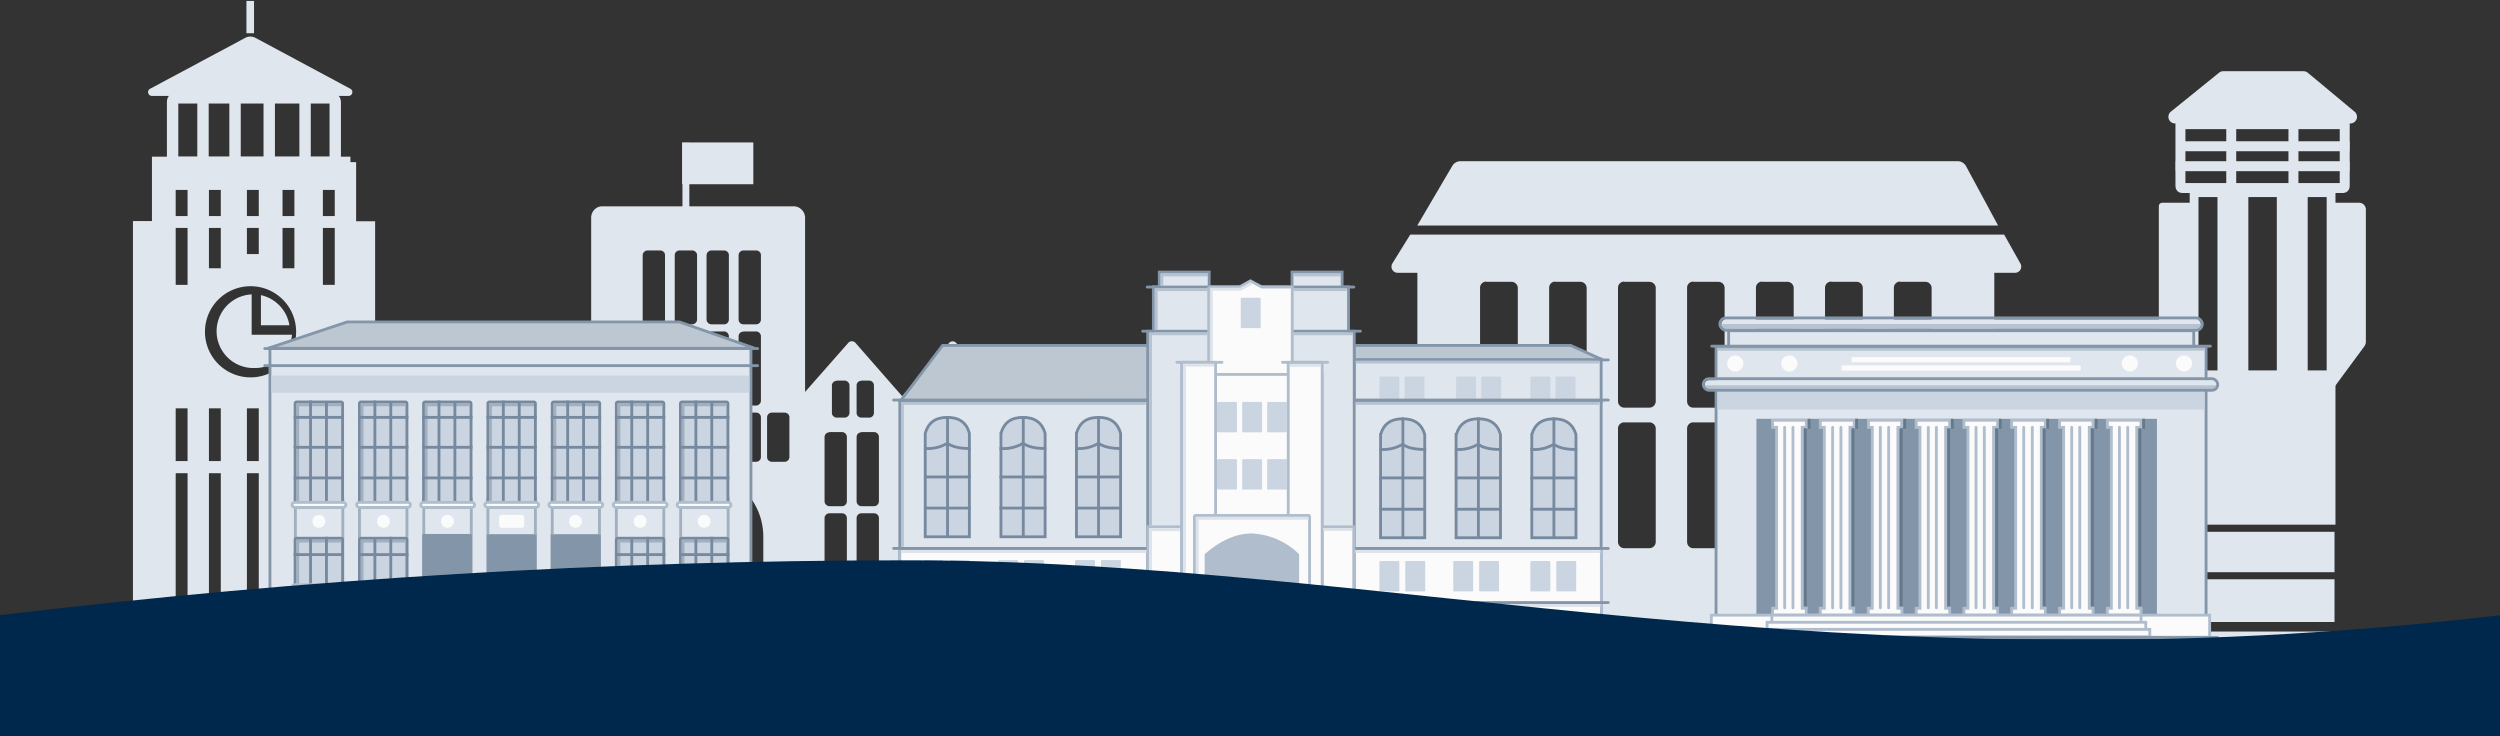<svg width="1053" height="310" xmlns="http://www.w3.org/2000/svg"><rect width="100%" height="100%" fill="#333333" stroke="none"/><g fill="none" fill-rule="evenodd"><g fill-rule="nonzero"><path d="M922.3 79h61.4v142h-61.4V79zm0 145h61v17h-61v-17zm0 20h61v18h-61v-18zm0 22h61v39a4 4 0 01-4 4h-57v-43zM926 83v73h8V83h-8zm46 0v73h8V83h-8zm-25 0v73h12V83h-12z" fill="#E0E6ED"/><path d="M918.4 52.3v26.2c0 .4.3.7.7.7h67.8c.4 0 .7-.3.7-.7V52.3h-69.2z" stroke="#E0E6ED" stroke-width="4.2"/><path d="M923.7 85.4h-13c-.8 0-1.4.6-1.4 1.4v57.7c0 .3 0 .6.2.8l14.2 19.1v-79zM982.2 85.4h11.5c1.6 0 2.8 1.3 2.8 2.8V144c0 .6-.2 1.2-.5 1.7l-13.8 18.7v-79z" fill="#E0E6ED"/><path d="M919.5 61.6h68M918.5 70h69" stroke="#E0E6ED" stroke-width="4.2" stroke-linecap="square"/><path d="M936.4 30h33.8c.7 0 1.3.2 1.8.6L991.7 47a2.8 2.8 0 01-1.8 5h-73.7a2.8 2.8 0 01-1.8-5l20.3-16.4c.5-.4 1.1-.6 1.7-.6z" fill="#E0E6ED"/><path d="M939.8 51.9V79M966 51.9V79" stroke="#E0E6ED" stroke-width="4.2" stroke-linecap="square"/></g><g transform="translate(161 60)" fill-rule="nonzero"><path d="M45.6 108.6l21.3-24.2a2 2 0 012.9 0L91 108.6V209H45.6V108.6zm13.3 13.5c-1 0-2 .8-2 2v27.1c0 1 1 2 2 2h5.4c1.1 0 2-1 2-2V124c0-1-.9-2-2-2H59zm0 34.1c-1 0-2 .9-2 2v27.2c0 1 1 1.9 2 1.9h5.4c1.1 0 2-.9 2-2v-27.1c0-1.1-.9-2-2-2H59zm12.4-55.8c-1 0-2 .8-2 1.9V114c0 1 1 1.9 2 1.9h3.4c1 0 2-.9 2-2v-11.6c0-1-1-2-2-2h-3.4zm1 21.7c-1 0-1.9.8-1.9 2v27.1c0 1 .9 2 2 2h5.4c1 0 2-1 2-2V124c0-1-1-2-2-2h-5.5zm0 34.1c-1 0-1.9.9-1.9 2v27.2c0 1 .9 1.9 2 1.9h5.4c1 0 2-.9 2-2v-27.1c0-1.1-1-2-2-2h-5.5zM61 100.4c-1 0-1.9.8-1.9 1.9V114c0 1 .9 1.9 2 1.9h3.3c1.1 0 2-.9 2-2v-11.6c0-1-.9-2-2-2H61zM175 108.6l21.3-24.2a2 2 0 013 0l21.2 24.2V209H175V108.6zm13.3 13.5c-1 0-2 .8-2 2v27.1c0 1 1 2 2 2h5.5c1 0 1.9-1 1.9-2V124c0-1-.9-2-2-2h-5.4zm13.5-21.7c-1.1 0-2 .8-2 1.9V114c0 1 .9 1.9 2 1.9h3.4c1 0 1.9-.9 1.9-2v-11.6c0-1-.9-2-2-2h-3.3zm-13.5 55.8c-1 0-2 .9-2 2v27.2c0 1 1 1.9 2 1.9h5.5c1 0 1.9-.9 1.9-2v-27.1c0-1.1-.9-2-2-2h-5.4zm13.5-34.1c-1.1 0-2 .8-2 2v27.1c0 1 .9 2 2 2h5.4c1.1 0 2-1 2-2V124c0-1-.9-2-2-2h-5.4zm-10.4-21.7c-1 0-2 .8-2 1.9V114c0 1 1 1.9 2 1.9h3.4c1 0 2-.9 2-2v-11.6c0-1-1-2-2-2h-3.4zm10.4 55.8c-1.1 0-2 .9-2 2v27.2c0 1 .9 1.9 2 1.9h5.4c1.1 0 2-.9 2-2v-27.1c0-1.1-.9-2-2-2h-5.4z" fill="#E0E6ED"/><path d="M218 108l20.8-23.6a2 2 0 012.9 0l21.3 24.2v98.5c0 1-.9 1.9-2 1.9h-43.6v-99.6c0-.5.2-1 .5-1.3zm12.8 13c-1.1 0-2 1-2 2v27.2c0 1 .9 1.9 2 1.9h5.4c1 0 2-.9 2-2V123c0-1-1-2-2-2h-5.4zm12.4-20.6c-1 0-2 .8-2 1.9V114c0 1 1 1.9 2 1.9h3.4c1 0 1.9-.9 1.9-2v-11.6c0-1-.9-2-2-2h-3.3zm-12.4 54.8c-1.1 0-2 .9-2 2v27.1c0 1 .9 2 2 2h5.4c1 0 2-1 2-2v-27.2c0-1-1-1.9-2-1.9h-5.4zm13.4-34.1c-1 0-2 .8-2 1.9v27.2c0 1 1 1.9 2 1.9h5.5c1 0 2-.9 2-2V123c0-1-1-2-2-2h-5.5zm-11.4-20.7c-1 0-1.9.8-1.9 1.9V114c0 1 .9 1.9 2 1.9h3.3c1 0 2-.9 2-2v-11.6c0-1-1-2-2-2h-3.4zm11.4 54.8c-1 0-2 .9-2 2v27.1c0 1 1 2 2 2h5.5c1 0 2-1 2-2v-27.2c0-1-1-1.9-2-1.9h-5.5zM92.8 26.9h80.5c2.6 0 4.8 2.2 4.8 4.8V209H88V31.7c0-2.6 2-4.8 4.7-4.8zm18.9 18.6c-1 0-2 .9-2 2v27.1c0 1.1 1 2 2 2h5.5c1 0 1.9-.9 1.9-2V47.4c0-1-.9-1.9-2-1.9h-5.4zm26.9 0c-1 0-2 .9-2 2v27.1c0 1.1 1 2 2 2h5.5c1 0 1.9-.9 1.9-2V47.4c0-1-.9-1.9-2-1.9h-5.4zm-27 34.2c-1 0-1.8.8-1.8 1.9v27.2c0 1 .8 2 1.9 2h5.5c1 0 1.9-1 1.9-2V81.6c0-1-.9-2-2-2h-5.4zm27 0c-1 0-2 .8-2 1.9v27.2c0 1 1 2 2 2h5.5c1 0 1.9-1 1.9-2V81.6c0-1-.9-2-2-2h-5.4zm0 34.1c-1 0-2 .9-2 2v16.8c0 1 1 1.9 2 1.9h5.5c1 0 1.9-.9 1.9-2v-16.8c0-1-.9-1.9-2-1.9h-5.4zm-27 0c-1 0-1.8.9-1.8 2v16.8c0 1 .8 1.9 1.9 1.9h5.5c1 0 1.9-.9 1.9-2v-16.8c0-1-.9-1.9-2-1.9h-5.4zm13.5-68.3c-1 0-1.9.9-1.9 2v27.1c0 1.1.9 2 2 2h5.4c1 0 2-.9 2-2V47.4c0-1-1-1.9-2-1.9h-5.5zm27 0c-1.1 0-2 .9-2 2v27.1c0 1.1.9 2 2 2h5.4c1.1 0 2-.9 2-2V47.4c0-1-.9-1.9-2-1.9h-5.4zm-27 34.2c-1 0-1.9.8-1.9 1.9v27.2c0 1 .9 2 2 2h5.4c1 0 2-1 2-2V81.6c0-1-1-2-2-2h-5.5zm0 34.1c-1 0-1.9.9-1.9 2v16.8c0 1 .9 1.9 2 1.9h5.4c1 0 2-.9 2-2v-16.8c0-1-1-1.9-2-1.9h-5.5zm27 0c-1.1 0-2 .9-2 2v16.8c0 1 .9 1.9 2 1.9h5.4c1.1 0 2-.9 2-2v-16.8c0-1-.9-1.9-2-1.9h-5.4zm12 0c-1.1 0-2 .9-2 2v16.8c0 1 .9 1.9 2 1.9h5.4c1.1 0 2-.9 2-2v-16.8c0-1-.9-1.9-2-1.9h-5.4zm-12-34.1c-1.1 0-2 .8-2 1.9v27.2c0 1 .9 2 2 2h5.4c1.1 0 2-1 2-2V81.6c0-1-.9-2-2-2h-5.4zm-19 59a27.4 27.4 0 00-27.5 27.4v42.8h54.9v-42.8a27.4 27.4 0 00-27.4-27.5zm-34.9-24.9h5.5c1 0 2 .9 2 2v16.8c0 1-1 1.9-2 1.9h-5.5c-1 0-1.9-.9-1.9-2v-16.8c0-1 .9-1.9 2-1.9zm0 0h5.5c1 0 2 .9 2 2v16.8c0 1-1 1.9-2 1.9h-5.5c-1 0-1.9-.9-1.9-2v-16.8c0-1 .9-1.9 2-1.9zM2 108.6h46.7V209H1.9c-1 0-1.9-.9-1.9-2v-96.4c0-1.1.9-2 2-2zm12.3 13.5c-1 0-1.9.8-1.9 2v27.1c0 1 .9 2 2 2h5.4c1 0 2-1 2-2V124c0-1-1-2-2-2h-5.5zm0 34.1c-1 0-1.9.9-1.9 2v27.2c0 1 .9 1.9 2 1.9h5.4c1 0 2-.9 2-2v-27.1c0-1.1-1-2-2-2h-5.5zm13.5-34.1c-1 0-2 .8-2 2v27.1c0 1 1 2 2 2h5.5c1 0 1.9-1 1.9-2V124c0-1-.9-2-2-2h-5.4zm0 34.1c-1 0-2 .9-2 2v27.2c0 1 1 1.9 2 1.9h5.5c1 0 1.9-.9 1.9-2v-27.1c0-1.1-.9-2-2-2h-5.4z" fill="#E0E6ED"/><rect fill="#F0F4F8" x="96.3" y="113.8" width="9.3" height="20.7" rx="1.9"/><path d="M127.9 1.6v25.3" stroke="#E0E6ED" stroke-width="2.9" stroke-linecap="square"/><path fill="#E0E6ED" d="M126.3 0h30v17.6h-30z"/><path d="M133 141.2v65.2" stroke="#E0E6ED" stroke-width="2.9" stroke-linecap="square"/><circle stroke="#E0E6ED" stroke-width="1.9" cx="141.9" cy="176.9" r="2.1"/><circle stroke="#E0E6ED" stroke-width="1.9" cx="124.3" cy="176.9" r="2.1"/></g><path d="M597 108h243v158.4c0 1.4-1.2 2.6-2.6 2.6H599.6a2.6 2.6 0 01-2.6-2.6V108zm29 10.6a2.6 2.6 0 00-2.6 2.6V169c0 1.5 1.2 2.7 2.6 2.7h10.6c1.5 0 2.7-1.2 2.7-2.7v-47.7c0-1.4-1.2-2.6-2.7-2.6H626zm29 0a2.6 2.6 0 00-2.5 2.6V169c0 1.5 1.1 2.7 2.6 2.7h10.6c1.4 0 2.6-1.2 2.6-2.7v-47.7c0-1.4-1.2-2.6-2.6-2.6H655zm29.1 0a2.6 2.6 0 00-2.6 2.6V169c0 1.5 1.2 2.7 2.6 2.7h10.6c1.5 0 2.7-1.2 2.7-2.7v-47.7c0-1.4-1.2-2.6-2.7-2.6h-10.6zm29.1 0a2.6 2.6 0 00-2.6 2.6V169c0 1.5 1.1 2.7 2.6 2.7h10.6c1.5 0 2.6-1.2 2.6-2.7v-47.7c0-1.4-1.1-2.6-2.6-2.6h-10.6zm29 0a2.6 2.6 0 00-2.6 2.6V169c0 1.5 1.2 2.7 2.7 2.7h10.6c1.4 0 2.6-1.2 2.6-2.7v-47.7c0-1.4-1.2-2.6-2.6-2.6h-10.6zm29.1 0a2.6 2.6 0 00-2.6 2.6V169c0 1.5 1.2 2.7 2.6 2.7H782c1.5 0 2.6-1.2 2.6-2.7v-47.7c0-1.4-1.1-2.6-2.6-2.6h-10.6zm29 0a2.6 2.6 0 00-2.6 2.6V169c0 1.5 1.2 2.7 2.7 2.7H811c1.4 0 2.6-1.2 2.6-2.7v-47.7c0-1.4-1.2-2.6-2.6-2.6h-10.6zM626 177.9a2.6 2.6 0 00-2.6 2.6v47.7c0 1.5 1.2 2.7 2.6 2.7h10.6c1.5 0 2.7-1.2 2.7-2.7v-47.7c0-1.4-1.2-2.6-2.7-2.6H626zm29 0a2.6 2.6 0 00-2.5 2.6v47.7c0 1.5 1.1 2.7 2.6 2.7h10.6c1.4 0 2.6-1.2 2.6-2.7v-47.7c0-1.4-1.2-2.6-2.6-2.6H655zm29.1 0a2.6 2.6 0 00-2.6 2.6v47.7c0 1.5 1.2 2.7 2.6 2.7h10.6c1.5 0 2.7-1.2 2.7-2.7v-47.7c0-1.4-1.2-2.6-2.7-2.6h-10.6zm29.1 0a2.6 2.6 0 00-2.6 2.6v47.7c0 1.5 1.1 2.7 2.6 2.7h10.6c1.5 0 2.6-1.2 2.6-2.7v-47.7c0-1.4-1.1-2.6-2.6-2.6h-10.6zm29 0a2.6 2.6 0 00-2.6 2.6v47.7c0 1.5 1.2 2.7 2.7 2.7h10.6c1.4 0 2.6-1.2 2.6-2.7v-47.7c0-1.4-1.2-2.6-2.6-2.6h-10.6zm29.1 0a2.6 2.6 0 00-2.6 2.6v47.7c0 1.5 1.2 2.7 2.6 2.7H782c1.5 0 2.6-1.2 2.6-2.7v-47.7c0-1.4-1.1-2.6-2.6-2.6h-10.6zm29 0a2.6 2.6 0 00-2.6 2.6v47.7c0 1.5 1.2 2.7 2.7 2.7H811c1.4 0 2.6-1.2 2.6-2.7v-47.7c0-1.4-1.2-2.6-2.6-2.6h-10.6z" fill="#E0E6ED" fill-rule="nonzero"/><path d="M844.2 98.9L851 111a2.6 2.6 0 01-2.3 3.9H588.7a2.6 2.6 0 01-2.2-4l7.5-12.1h250.2zM597 94.9l14.7-25a4 4 0 013.4-2h209.5a4 4 0 013.5 2.1L841.6 95H597z" fill="#E0E6ED" fill-rule="nonzero"/><g transform="translate(368 114)" fill-rule="nonzero"><path stroke="#AFBDCC" stroke-width="1.2" fill="#FBFBFB" d="M11 126.2h295.5v28.1H11z"/><path d="M202.4 37.3v18h104v-18h-104z" stroke="#8396A9" stroke-width="1.2" fill="#E0E6ED"/><g transform="translate(213 44.6)" fill="#CBD5E1"><rect x="10.6" width="8.4" height="12.8" rx=".4"/><rect width="8.4" height="12.8" rx=".4"/></g><g transform="translate(245.3 44.6)" fill="#CBD5E1"><rect x="10.6" width="8.4" height="12.8" rx=".4"/><rect width="8.4" height="12.8" rx=".4"/></g><g transform="translate(276.6 44.6)" fill="#CBD5E1"><rect x="10.6" width="8.4" height="12.8" rx=".4"/><rect width="8.4" height="12.8" rx=".4"/></g><path d="M11 54.7v90.5l295.4-.2V54.7H10.9z" stroke="#8396A9" stroke-width="1.2" fill="#E0E6ED"/><path d="M202.4 31.5v6h104.5l-13.3-6h-91.2zM29 31.5L11.4 54.7l138.7-.1V31.5H29z" stroke="#8396A9" stroke-width="1.2" fill="#BDC7D1"/><g transform="translate(149.3 35)" fill="#CBD5E1"><rect x="10.6" width="8.4" height="12.8" rx=".4"/><rect width="8.4" height="12.8" rx=".4"/></g><path stroke="#AFBDCC" stroke-width="1.2" fill="#FBFBFB" d="M11 117.1h295.5v28.1H11z"/><path stroke="#B6C2D0" stroke-width="1.2" d="M12.1 116.3V55.9h102.5"/><path d="M8.4 117h301M8.4 54.5h301M197.4 37.6h112M8.4 139.8h301" stroke="#8396A9" stroke-width="1.2" stroke-linecap="round"/><path d="M197.3.6h-21.1v6.2h-34.9V.6h-21v6.2h-2.5v18.7h-2.4v119.7l87-.3V25.5H200V6.8h-2.7V.6z" stroke="#8396A9" stroke-width="1.2" fill="#E0E6ED"/><g stroke="#76899F" stroke-width="1.2"><path d="M21.7 68.5v43.6h18.6V68.5C39.1 64 36 61.8 31 61.8c-5 0-8 2.2-9.3 6.7z" fill="#CBD5E1"/><path d="M21.8 74.9a16 16 0 009.2-2.2c2 1.4 5 2.2 9.3 2.2M21.8 86.9h18.5M21.8 100h18.5M31.1 62v49.6" stroke-linecap="square"/><g><path d="M53.6 68.5v43.6h18.6V68.5c-1.3-4.5-4.4-6.7-9.3-6.7-5 0-8 2.2-9.3 6.7z" fill="#CBD5E1"/><path d="M53.6 74.9a16 16 0 009.3-2.2c2 1.4 5 2.2 9.2 2.2M53.6 86.9h18.5M53.6 100h18.5M63 62v49.6" stroke-linecap="square"/></g><g><path d="M85.4 68.5v43.6H104V68.5c-1.3-4.5-4.3-6.7-9.3-6.7-5 0-8 2.2-9.3 6.7z" fill="#CBD5E1"/><path d="M85.4 74.9a16 16 0 009.3-2.2c2 1.4 5 2.2 9.2 2.2M85.4 86.9H104M85.4 100H104M94.7 62v49.6" stroke-linecap="square"/></g></g><g stroke="#76899F" stroke-width="1.2"><path d="M213.5 69v43.5h18.6V69c-1.3-4.4-4.3-6.6-9.3-6.6-5 0-8 2.2-9.3 6.6z" fill="#CBD5E1"/><path d="M213.6 75.3a16 16 0 009.2-2.2c2 1.5 5 2.2 9.3 2.2M213.6 87.3H232M213.6 100.5H232M222.9 62.4V112" stroke-linecap="square"/><g><path d="M245.3 69v43.5H264V69c-1.2-4.4-4.3-6.6-9.3-6.6-5 0-8 2.2-9.3 6.6z" fill="#CBD5E1"/><path d="M245.4 75.3a16 16 0 009.2-2.2c2 1.5 5 2.2 9.3 2.2M245.4 87.3h18.5M245.4 100.5h18.5M254.7 62.4V112" stroke-linecap="square"/></g><g><path d="M277.2 69v43.5h18.6V69c-1.3-4.4-4.4-6.6-9.3-6.6-5 0-8 2.2-9.3 6.6z" fill="#CBD5E1"/><path d="M277.2 75.3a16 16 0 009.3-2.2c2 1.5 5 2.2 9.2 2.2M277.2 87.3h18.5M277.2 100.5h18.5M286.5 62.4V112" stroke-linecap="square"/></g></g><g transform="translate(21.1 121.9)" fill="#CBD5E1"><rect width="8.4" height="12.8" rx=".4"/><rect x="10.9" width="8.4" height="12.8" rx=".4"/></g><g transform="translate(213 122.3)" fill="#CBD5E1"><rect width="8.4" height="12.8" rx=".4"/><rect x="10.9" width="8.4" height="12.8" rx=".4"/></g><g transform="translate(52.4 121.9)" fill="#CBD5E1"><rect width="8.4" height="12.8" rx=".4"/><rect x="10.9" width="8.4" height="12.8" rx=".4"/></g><g transform="translate(244.1 122.3)" fill="#CBD5E1"><rect width="8.4" height="12.8" rx=".4"/><rect x="10.9" width="8.4" height="12.8" rx=".4"/></g><g transform="translate(84.8 121.9)" fill="#CBD5E1"><rect width="8.4" height="12.8" rx=".4"/><rect x="10.9" width="8.4" height="12.8" rx=".4"/></g><g transform="translate(276.6 122.3)" fill="#CBD5E1"><rect width="8.4" height="12.8" rx=".4"/><rect x="10.9" width="8.4" height="12.8" rx=".4"/></g><path stroke="#AFBDCC" stroke-width="1.2" fill="#FBFBFB" d="M115.5 107.9h86.7v37.3h-86.7z"/><path d="M113.3 25.5H205M115.2 6.9h87" stroke="#8396A9" stroke-width="1.2" stroke-linecap="round"/><path d="M141.1 6.9v37.3h35.2V6.9h-12.8l-4.8-2.6-4.7 2.6H141z" stroke="#AFBDCC" stroke-width="1.2" fill="#FBFBFB"/><rect fill="#CBD5E1" x="154.6" y="11.4" width="8.4" height="12.8" rx=".4"/><path stroke="#AFBDCC" stroke-width="1.2" fill="#FBFBFB" d="M129.7 43.7h59.2v101.5h-59.2z"/><rect stroke="#AFBDCC" stroke-width="1.2" fill="#FBFBFB" x="129.7" y="38.6" width="14.3" height="106.7" rx=".4"/><path d="M142.2 38.8v-31h12.3c2.9-1.4 4.4-2.3 4.6-2.6" stroke="#DDE3EA" stroke-width="1.2"/><rect stroke="#AFBDCC" stroke-width="1.2" fill="#FBFBFB" x="174.6" y="38.6" width="14.3" height="106.7" rx=".4"/><path d="M127.7 38.6h19M172.2 38.6h19" stroke="#AFBDCC" stroke-width="1.2" stroke-linecap="round"/><g transform="translate(144.6 55.3)" fill="#CBD5E1"><rect x="21.1" width="8.4" height="12.8" rx=".4"/><rect x="10.6" width="8.4" height="12.8" rx=".4"/><rect width="8.4" height="12.8" rx=".4"/></g><g transform="translate(144.6 79.4)" fill="#CBD5E1"><rect x="21.1" width="8.4" height="12.8" rx=".4"/><rect x="10.6" width="8.4" height="12.8" rx=".4"/><rect width="8.4" height="12.8" rx=".4"/></g><rect stroke="#AFBDCC" stroke-width="1.2" fill="#FBFBFB" x="135.1" y="103.1" width="48.5" height="42.1" rx=".4"/><path d="M140 119.7v25.1h38.6v-25.1a29.7 29.7 0 00-19.3-8.4c-6.4 0-12.8 2.8-19.3 8.4z" stroke="#AFBDCC" stroke-width="1.2" fill="#AFBDCC"/><path stroke="#AFBDCC" stroke-width="1.2" fill="#FBFBFB" d="M132.5 145.4h53.7v3h-53.7zM130.5 148.4H188v3h-57.5zM128.6 151.4h61.5v3h-61.5z"/><path d="M0 154.2h318" stroke="#8396A9" stroke-width="1.2" stroke-linecap="round"/><path stroke="#B6C2D0" stroke-width="1.2" d="M116.6 107.3V26.6h23.9M203 38.5h102.6M203 55.9h102.6M119 25V8h21.6M176.9 8h22.3M176.9 26.6h24.9M121.4 6.3V1.8h19.4M176.9 1.8h19.9"/><path d="M12.2 141h102.1M12.2 118.3h102.1M203.4 141h102.1M203.4 118.3h102.1" stroke="#DDE3EA" stroke-width="1.2" stroke-linecap="square"/><path stroke="#DDE3EA" stroke-width="1.2" d="M116.6 144.6v-35.5H129M136.3 144.5v-40.2h46.8M130.9 144.7V39.8h12.4"/><path d="M175.9 39.9h11.8M190 109h11" stroke="#DDE3EA" stroke-width="1.2" stroke-linecap="square"/></g><g transform="translate(56 2)" fill-rule="nonzero"><path d="M91.6 66.4H10.4v27.1h-8v211.1h97.2v-211h-8V66.3zm-76 25V75.6h9.8v15.8h-9.8zm14 0V75.6h9.8v15.8h-9.8zm16 0V75.6h9.8v15.8h-9.8zm15 0V75.6h9.8v15.8h-9.8zm17 0V75.6h9.8v15.8h-9.8zm-62 29V91.6h9.8v28.8h-9.8zm14-7V91.6h9.8v21.8h-9.8zm16-6V91.6h9.8v15.8h-9.8zm15 6V91.6h9.8v21.8h-9.8zm17 7V91.6h9.8v28.8h-9.8zm-62 74.5v-27.3h9.8v27.3h-9.8zm14 0v-27.3h9.8v27.3h-9.8zm16 0v-27.3h9.8v27.3h-9.8zm15 0v-27.3h9.8v27.3h-9.8zm17 0v-27.3h9.8v27.3h-9.8zm-62 109.9V194.6h9.8v110.2h-9.8zm14 0V194.6h9.8v110.2h-9.8zm16 0V194.6h9.8v110.2h-9.8zm15 0V194.6h9.8v110.2h-9.8zm17 0V194.6h9.8v110.2h-9.8zM51 159.3a21.6 21.6 0 110-43.1 21.6 21.6 0 010 43.1z" stroke="#E0E6ED" stroke-width="4.8" fill="#E0E6ED"/><path d="M29.5 40.8V64M43 40.8V64M57.4 40.8V64M72.5 40.8V64" stroke="#E0E6ED" stroke-width="4.8" stroke-linecap="square"/><rect stroke="#E0E6ED" stroke-width="4.8" x="16.7" y="39.2" width="68.5" height="27.2" rx="1.6"/><path d="M51.7 14l39.9 21.4a1.6 1.6 0 01-.8 3H8a1.6 1.6 0 01-.8-3l40-21.4c1.4-.8 3-.8 4.5 0z" fill="#E0E6ED"/><path d="M49.4 10.4V0" stroke="#E0E6ED" stroke-width="3.2" stroke-linecap="square"/><path d="M65.9 135c-1-6.3-5.8-11.3-12-12.7V135h12z" fill="#E0E6ED"/><path d="M51.5 153c8.1 0 14.7-6.2 15.5-14H50v-17a15.5 15.5 0 001.5 31z" fill="#E0E6ED"/></g><g transform="translate(109 135)" fill-rule="nonzero"><path stroke="#AFBDCC" stroke-width="1.2" fill="#FBFBFB" d="M2.7 124.2h206v9.2H2.7z"/><path stroke="#979797" stroke-width=".5" fill="#8396A9" d="M66 88.2h81.5v36.2H66z"/><path d="M143.5 123.6h63.8v-112H4.7v112.1h64.7V90.5h20v33.1h7.1v-33h20v33h7v-33h20v33z" stroke="#8396A9" stroke-width="1.2" fill="#E0E6ED"/><path d="M69.5 89.3V75M96.5 89.4V75M116.5 89.4V75M123.6 89.4V75M143.5 89.4V75M89.5 89.4V75M42.4 118.1V75M62.4 118.1V75M15.4 118.1V75M35.4 118.1V75M177.7 118.1V75M197.7 118.1V75M150.6 118.1V75M170.6 118.1V75" stroke="#A2AFBE" stroke-width="1.2" stroke-linecap="square"/><rect stroke="#FBFBFB" stroke-width="1.2" fill="#FBFBFB" x="101.8" y="82.5" width="9.4" height="4.2" rx=".4"/><circle stroke="#FBFBFB" stroke-width="1.2" fill="#FBFBFB" cx="133.4" cy="84.6" r="2.1"/><circle stroke="#FBFBFB" stroke-width="1.2" fill="#FBFBFB" cx="25.3" cy="84.6" r="2.1"/><circle stroke="#FBFBFB" stroke-width="1.2" fill="#FBFBFB" cx="160.6" cy="84.6" r="2.1"/><circle stroke="#FBFBFB" stroke-width="1.2" fill="#FBFBFB" cx="52.5" cy="84.6" r="2.1"/><circle stroke="#FBFBFB" stroke-width="1.2" fill="#FBFBFB" cx="187.6" cy="84.6" r="2.1"/><circle stroke="#FBFBFB" stroke-width="1.2" fill="#FBFBFB" cx="79.5" cy="84.6" r="2.1"/><g transform="translate(14.7 33.7)" stroke-width="1.2"><rect stroke="#76899F" fill="#CBD5E1" x=".6" y=".6" width="20" height="44.3" rx=".6"/><path stroke="#A2AFBE" d="M1.7 44.3V1.8H20"/><path d="M.6 32.6h20M.6 19.7h20M.6 7.1h20M7.1.6v44.1M13.8.8v44" stroke="#76899F" stroke-linecap="square"/></g><g transform="translate(41.8 33.7)" stroke-width="1.2"><rect stroke="#76899F" fill="#CBD5E1" x=".6" y=".6" width="20" height="44.3" rx=".6"/><path stroke="#A2AFBE" d="M1.7 44.3V1.8H20"/><path d="M.6 32.6h20M.6 19.7h20M.6 7.1h20M7.1.6v44.1M13.8.8v44" stroke="#76899F" stroke-linecap="square"/></g><g transform="translate(68.8 33.7)" stroke-width="1.2"><rect stroke="#76899F" fill="#CBD5E1" x=".6" y=".6" width="20" height="44.3" rx=".6"/><path stroke="#A2AFBE" d="M1.7 44.3V1.8H20"/><path d="M.6 32.6h20M.6 19.7h20M.6 7.1h20M7.1.6v44.1M13.8.8v44" stroke="#76899F" stroke-linecap="square"/></g><g transform="translate(95.9 33.7)" stroke-width="1.2"><rect stroke="#76899F" fill="#CBD5E1" x=".6" y=".6" width="20" height="44.3" rx=".6"/><path stroke="#A2AFBE" d="M1.7 44.3V1.8H20"/><path d="M.6 32.6h20M.6 19.7h20M.6 7.1h20M7.1.6v44.1M13.8.8v44" stroke="#76899F" stroke-linecap="square"/></g><g transform="translate(123 33.7)" stroke-width="1.2"><rect stroke="#76899F" fill="#CBD5E1" x=".6" y=".6" width="20" height="44.3" rx=".6"/><path stroke="#A2AFBE" d="M1.7 44.3V1.8H20"/><path d="M.6 32.6h20M.6 19.7h20M.6 7.1h20M7.1.6v44.1M13.8.8v44" stroke="#76899F" stroke-linecap="square"/></g><g transform="translate(150 33.7)" stroke-width="1.2"><rect stroke="#76899F" fill="#CBD5E1" x=".6" y=".6" width="20" height="44.3" rx=".6"/><path stroke="#A2AFBE" d="M1.7 44.3V1.8H20"/><path d="M.6 32.6h20M.6 19.7h20M.6 7.1h20M7.1.6v44.1M13.8.8v44" stroke="#76899F" stroke-linecap="square"/></g><g transform="translate(177 33.7)" stroke-width="1.2"><rect stroke="#76899F" fill="#CBD5E1" x=".6" y=".6" width="20" height="44.3" rx=".6"/><path stroke="#A2AFBE" d="M1.7 44.3V1.8H20"/><path d="M.6 32.6h20M.6 19.7h20M.6 7.1h20M7.1.6v44.1M13.8.8v44" stroke="#76899F" stroke-linecap="square"/></g><g transform="translate(14.7 91.1)" stroke-width="1.2"><rect stroke="#76899F" fill="#CBD5E1" x=".6" y=".6" width="20" height="21.2" rx=".6"/><path stroke="#A2AFBE" d="M1.7 21.2V1.8H20"/><path d="M.6 7.5h20M7.1.7v20.9M13.8.6v21" stroke="#76899F" stroke-linecap="square"/></g><g transform="translate(150 91.1)" stroke-width="1.2"><rect stroke="#76899F" fill="#CBD5E1" x=".6" y=".6" width="20" height="21.2" rx=".6"/><path stroke="#A2AFBE" d="M1.7 21.2V1.8H20"/><path d="M.6 7.5h20M7.1.7v20.9M13.8.6v21" stroke="#76899F" stroke-linecap="square"/></g><g transform="translate(41.8 91.1)" stroke-width="1.2"><rect stroke="#76899F" fill="#CBD5E1" x=".6" y=".6" width="20" height="21.2" rx=".6"/><path stroke="#A2AFBE" d="M1.7 21.2V1.8H20"/><path d="M.6 7.5h20M7.1.7v20.9M13.8.6v21" stroke="#76899F" stroke-linecap="square"/></g><g transform="translate(177 91.1)" stroke-width="1.2"><rect stroke="#76899F" fill="#CBD5E1" x=".6" y=".6" width="20" height="21.2" rx=".6"/><path stroke="#A2AFBE" d="M1.7 21.2V1.8H20"/><path d="M.6 7.5h20M7.1.7v20.9M13.8.6v21" stroke="#76899F" stroke-linecap="square"/></g><rect stroke="#AFBDCC" stroke-width="1.2" fill="#FBFBFB" x="88.9" y="118.7" width="8.2" height="5.3" rx=".2"/><rect stroke="#AFBDCC" stroke-width="1.2" fill="#FBFBFB" x="116" y="118.7" width="8.2" height="5.3" rx=".2"/><rect stroke="#AFBDCC" stroke-width="1.2" fill="#FBFBFB" x="2.7" y="118.7" width="68.1" height="5.3" rx=".2"/><rect stroke="#AFBDCC" stroke-width="1.2" fill="#FBFBFB" x="60" y="124.2" width="94.7" height="3.1" rx=".2"/><rect stroke="#AFBDCC" stroke-width="1.2" fill="#FBFBFB" x="57.9" y="127.3" width="99.4" height="3.1" rx=".2"/><rect stroke="#AFBDCC" stroke-width="1.2" fill="#FBFBFB" x="55.3" y="130.3" width="104.6" height="3.1" rx=".2"/><rect stroke="#AFBDCC" stroke-width="1.2" fill="#FBFBFB" x="14" y="76.6" width="22.7" height="2.1" rx="1.1"/><rect stroke="#AFBDCC" stroke-width="1.2" fill="#FBFBFB" x="14" y="111.3" width="22.7" height="2.1" rx="1.1"/><rect stroke="#AFBDCC" stroke-width="1.2" fill="#FBFBFB" x="41.2" y="76.6" width="22.7" height="2.1" rx="1.1"/><rect stroke="#AFBDCC" stroke-width="1.2" fill="#FBFBFB" x="41.2" y="111.3" width="22.7" height="2.1" rx="1.1"/><rect stroke="#AFBDCC" stroke-width="1.2" fill="#FBFBFB" x="68.2" y="76.6" width="22.7" height="2.1" rx="1.1"/><rect stroke="#AFBDCC" stroke-width="1.2" fill="#FBFBFB" x="95.2" y="76.6" width="22.7" height="2.1" rx="1.1"/><rect stroke="#AFBDCC" stroke-width="1.2" fill="#FBFBFB" x="122.2" y="76.6" width="22.7" height="2.1" rx="1.1"/><rect stroke="#AFBDCC" stroke-width="1.2" fill="#FBFBFB" x="149.3" y="76.6" width="22.7" height="2.1" rx="1.1"/><rect stroke="#AFBDCC" stroke-width="1.2" fill="#FBFBFB" x="149.3" y="111.3" width="22.7" height="2.1" rx="1.1"/><rect stroke="#AFBDCC" stroke-width="1.2" fill="#FBFBFB" x="176.2" y="76.6" width="22.7" height="2.1" rx="1.1"/><rect stroke="#AFBDCC" stroke-width="1.2" fill="#FBFBFB" x="176.2" y="111.3" width="22.7" height="2.1" rx="1.1"/><rect stroke="#AFBDCC" stroke-width="1.2" fill="#FBFBFB" x="142.6" y="118.8" width="66.1" height="5.3" rx=".2"/><path d="M37.2.6L3.9 11.7h205L177.2.6h-140z" stroke="#8396A9" stroke-width="1.2" fill="#BDC7D1"/><path fill="#CBD5E1" d="M5.3 23.2h201.3v7.2H5.3z"/><path d="M2.5 11.8h207.6M2.5 19h207.6M0 133.5h212" stroke="#8396A9" stroke-width="1.2" stroke-linecap="round"/></g><g transform="translate(717 134)" fill-rule="nonzero"><path d="M4 11.8h210" stroke="#8396A9" stroke-width="1.2" stroke-linecap="round"/><path d="M5.8 11.9v113.7l206.4-.3V12H5.8z" stroke="#8396A9" stroke-width="1.2" fill="#E0E6ED"/><path d="M7 13.1h204" stroke="#B6C2D0" stroke-width="1.2" stroke-linecap="square"/><path fill="#8396A9" d="M22.8 42.4h168.7v83.1H22.8z"/><g stroke="#AFBDCC" stroke-width="1.2"><path d="M43.8 46v-3H29.6v3h1.7v76.2h-1.7v3h14.2v-3h-1.7V46h1.7z" fill="#FBFBFB"/><path d="M34.7 46v76M38.2 46v76" stroke-linecap="round"/><path d="M64 46v-3H49.7v3h1.7v76.2h-1.7v3h14.1v-3h-1.6V46h1.6z" fill="#FBFBFB"/><path d="M54.9 46v76M58.4 46v76" stroke-linecap="round"/><path d="M84 46v-3H70v3h1.6v76.2h-1.7v3h14.2v-3h-1.7V46h1.7z" fill="#FBFBFB"/><path d="M75 46v76M78.5 46v76" stroke-linecap="round"/><g><path d="M104.2 46v-3H90.1v3h1.6v76.2h-1.6v3h14.1v-3h-1.7V46h1.7z" fill="#FBFBFB"/><path d="M95.2 46v76M98.6 46v76" stroke-linecap="round"/></g><g><path d="M124.4 46v-3h-14.2v3h1.7v76.2h-1.7v3h14.2v-3h-1.7V46h1.7z" fill="#FBFBFB"/><path d="M115.3 46v76M118.8 46v76" stroke-linecap="round"/></g><g><path d="M144.5 46v-3h-14.2v3h1.7v76.2h-1.7v3h14.2v-3h-1.7V46h1.7z" fill="#FBFBFB"/><path d="M135.4 46v76M139 46v76" stroke-linecap="round"/></g><g><path d="M164.6 46v-3h-14.1v3h1.7v76.2h-1.7v3h14.1v-3H163V46h1.6z" fill="#FBFBFB"/><path d="M155.6 46v76M159 46v76" stroke-linecap="round"/></g><g><path d="M184.8 46v-3h-14.2v3h1.7v76.2h-1.7v3h14.2v-3H183V46h1.7z" fill="#FBFBFB"/><path d="M175.7 46v76M179.2 46v76" stroke-linecap="round"/></g></g><path fill="#CBD5E1" d="M6.4 31.1h205.1v7.4H6.4z"/><g transform="translate(0 26.1)"><rect fill="#E0E6ED" x="1" width="215.5" height="3.7" rx="1.9"/><path fill="#B6C2D0" d="M.5 2.2H217l-1.9 2.1H2.4z"/><rect stroke="#8396A9" stroke-width="1.2" x=".4" y="-.6" width="216.7" height="4.9" rx="2.5"/></g><g transform="translate(7 .5)"><rect fill="#E0E6ED" x="1" width="202" height="4" rx="2"/><path fill="#B6C2D0" d="M0 2h203.6l-1.2 2H1.8z"/><rect stroke="#8396A9" stroke-width="1.2" x=".4" y="-.6" width="203.2" height="5.2" rx="2.6"/></g><path stroke="#8396A9" stroke-width="1.2" fill="#E0E6ED" d="M11.1 5.3H207v6.5H11.1z"/><path stroke="#AFBDCC" stroke-width="1.2" fill="#FBFBFB" d="M3.8 125.1h209.9v9.3H3.8z"/><path stroke="#AFBDCC" stroke-width="1.2" fill="#FBFBFB" d="M29.3 125.1h155.5v3.1H29.3z"/><path stroke="#AFBDCC" stroke-width="1.2" fill="#FBFBFB" d="M27.3 128.1h159.5v3.1H27.3z"/><path stroke="#AFBDCC" stroke-width="1.2" fill="#FBFBFB" d="M25.6 131.1h162.9v3.1H25.6z"/><path d="M1 134.5h216" stroke="#8396A9" stroke-width="1.2" stroke-linecap="round"/><path d="M43.4 47v73.7M45 43v3M63.5 47v73.7M65 43v3M83.8 47v73.7M85.3 43v3M103.8 47v73.7M105.3 43v3M124 47v73.7M125.5 43v3M144 47v73.7M145.5 43v3M164.3 47v73.7M165.9 43v3M184.3 47v73.7M185.9 43v3" stroke="#66798C" stroke-width="1.2" stroke-linecap="square"/><circle stroke="#FBFBFB" stroke-width="1.2" fill="#FBFBFB" cx="13.9" cy="19.1" r="2.8"/><circle stroke="#FBFBFB" stroke-width="1.2" fill="#FBFBFB" cx="180.1" cy="19.1" r="2.8"/><circle stroke="#FBFBFB" stroke-width="1.2" fill="#FBFBFB" cx="36.7" cy="19.1" r="2.8"/><circle stroke="#FBFBFB" stroke-width="1.2" fill="#FBFBFB" cx="202.9" cy="19.1" r="2.8"/><g fill="#FBFBFB" stroke="#FBFBFB" stroke-width="1.2"><path d="M63.5 17h91v1h-91zM59.3 20.5h99.5v1H59.3z"/></g></g><path d="M0 310h1053v-50.9C773.8 292.2 584.8 236 381.7 236 256.4 236 129 243.7 0 259.1V310z" fill="#00274C" fill-rule="nonzero"/></g></svg>